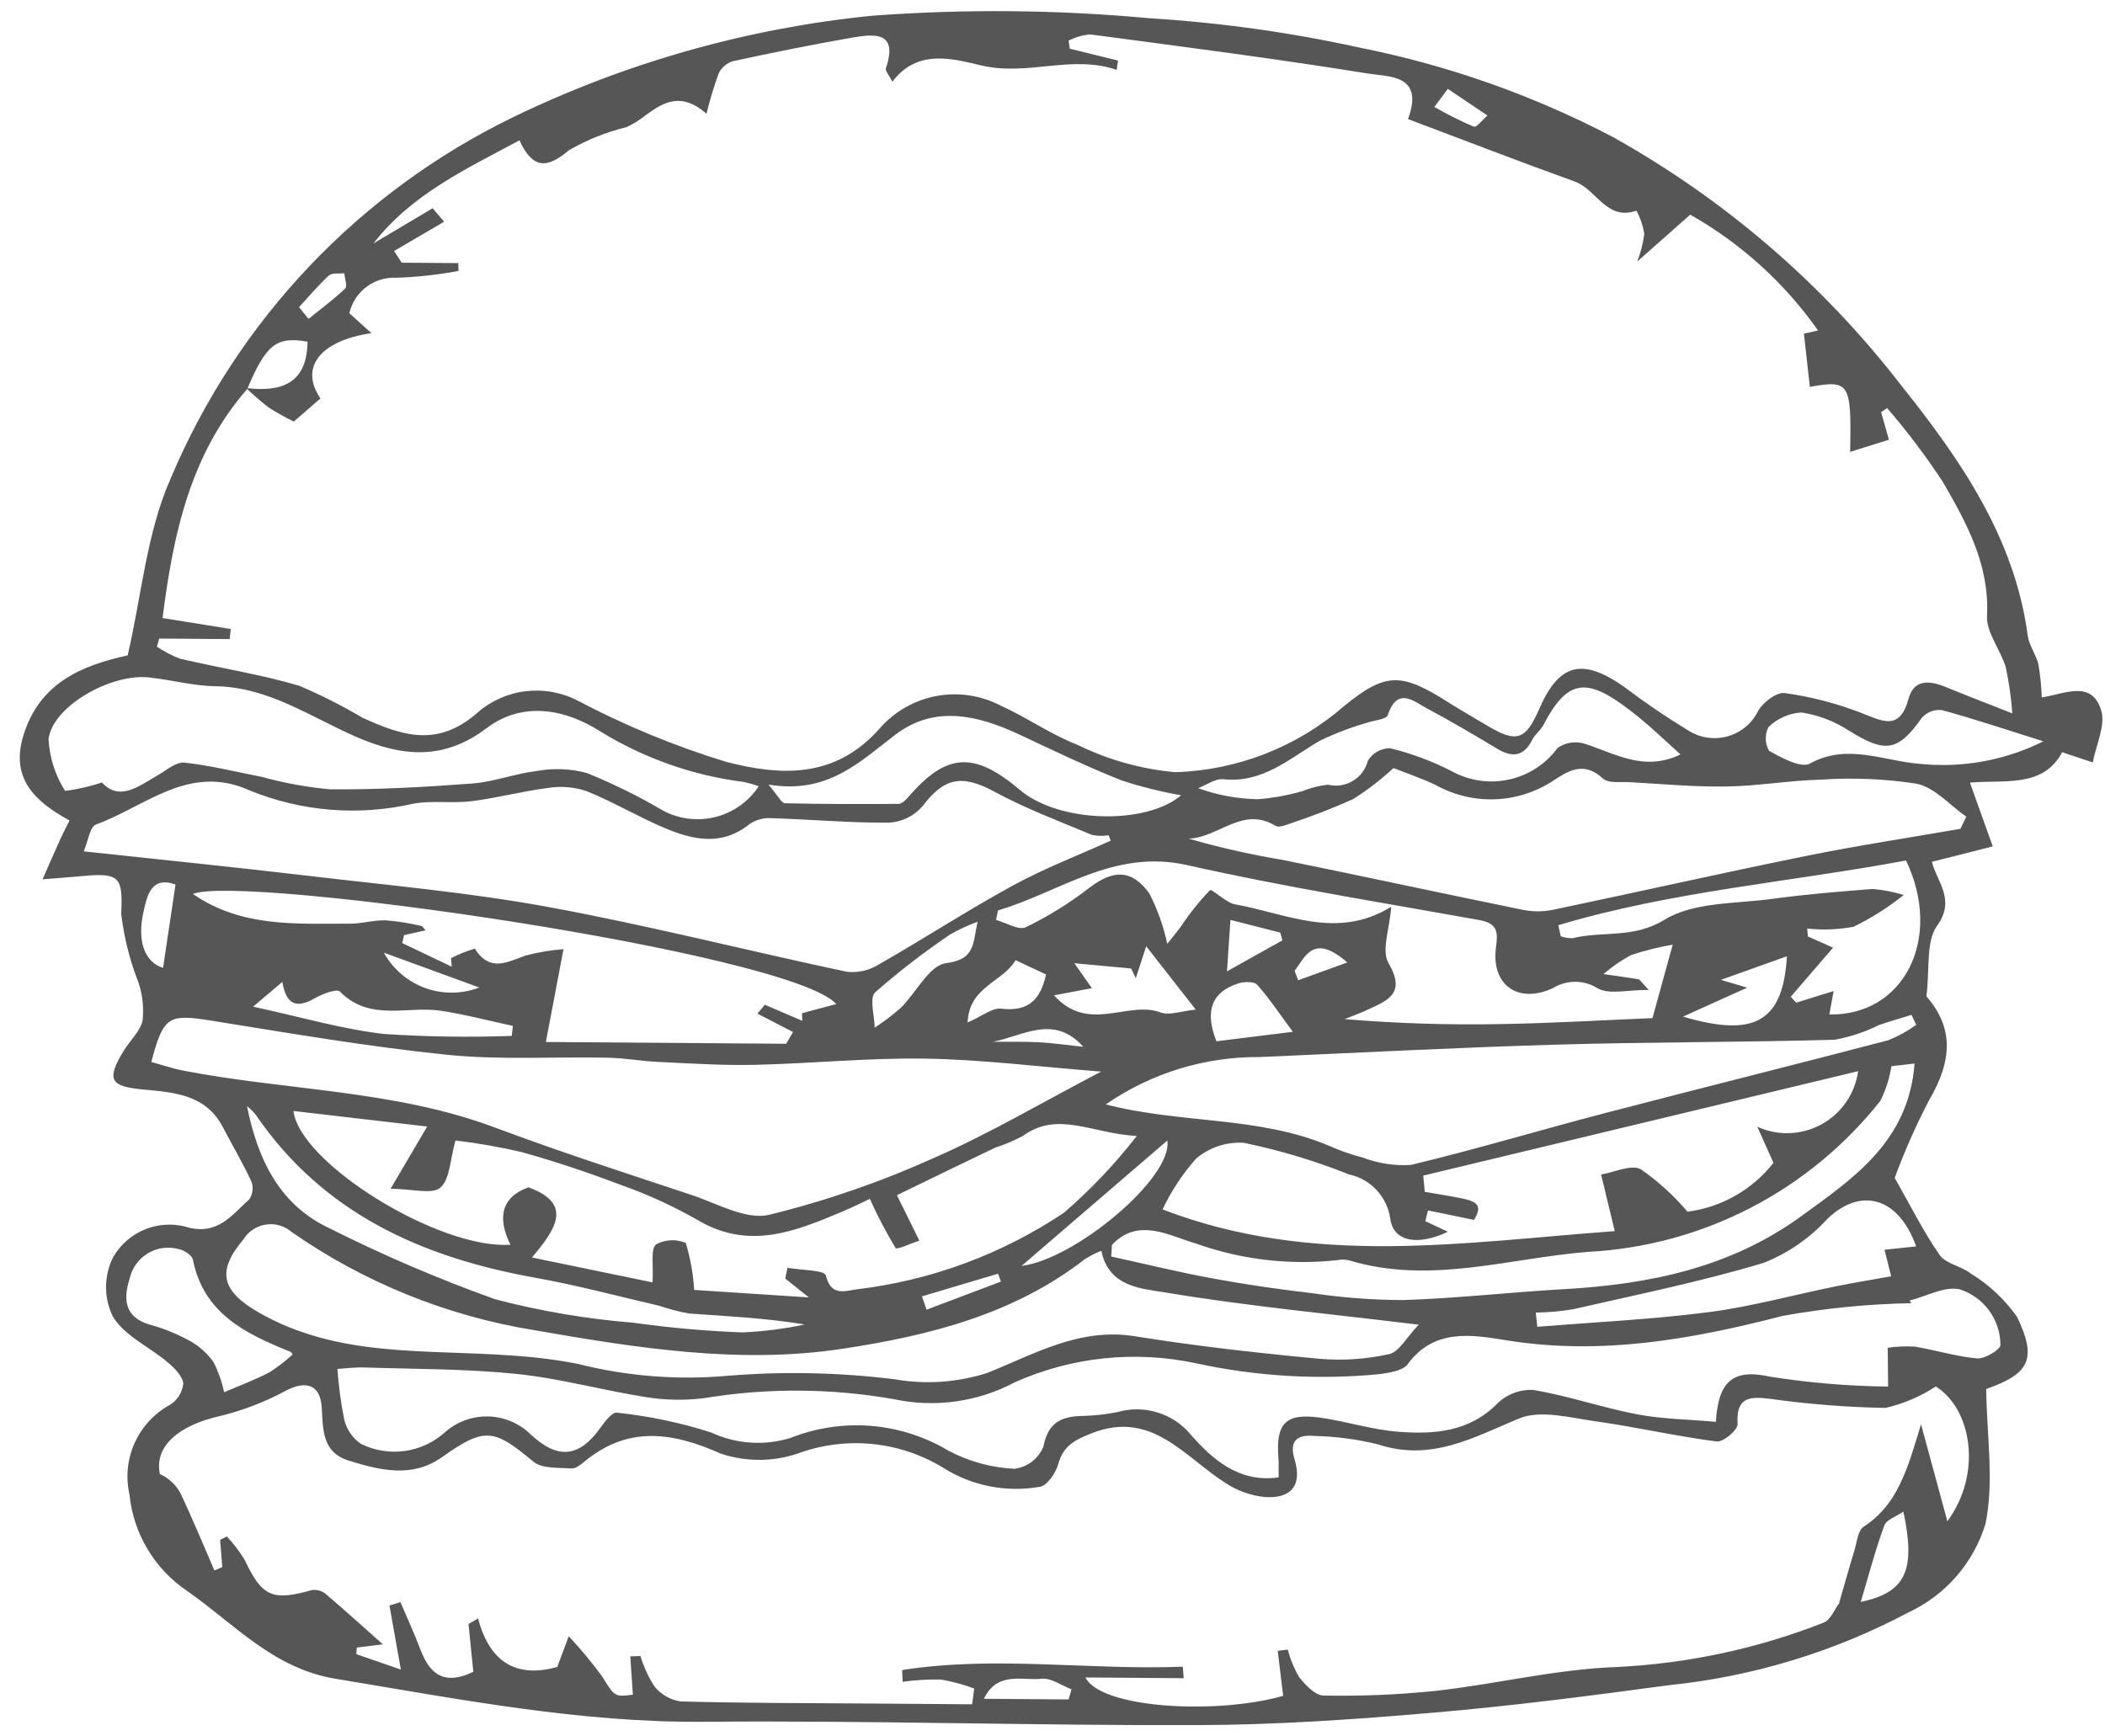 <svg width="97" height="80" viewBox="0 0 97 80" fill="none" xmlns="http://www.w3.org/2000/svg">
<path d="M94.086 32.141C95.135 31.989 96.371 31.312 96.82 32.723C97.042 33.422 96.586 34.326 96.437 35.138L95.025 34.666C94.157 36.331 92.309 35.926 90.776 36.068C91.161 37.143 91.494 38.075 91.828 39.007L89.027 39.718C89.221 40.596 90.144 41.443 89.267 42.658C88.736 43.394 88.931 44.66 88.771 45.913C89.991 47.328 90.01 48.803 88.896 50.701C88.29 51.861 87.76 53.058 87.309 54.286C88.048 55.581 88.635 56.768 89.384 57.842C89.67 58.252 90.379 58.343 90.808 58.688C91.652 59.202 92.381 59.884 92.949 60.693C93.896 62.658 93.49 63.321 91.526 64.014C91.547 66.131 91.903 68.271 91.49 70.237C91.218 71.123 90.763 71.943 90.156 72.643C89.548 73.343 88.8 73.908 87.96 74.301C84.529 76.125 80.778 77.267 76.912 77.663C73.304 78.151 69.687 78.618 66.057 78.93C62.472 79.239 58.869 79.49 55.268 79.503C47.67 79.532 40.065 79.283 32.468 79.35C26.707 79.401 21.105 78.299 15.457 77.367C12.595 76.895 10.809 74.851 8.638 73.331C7.892 72.832 7.266 72.174 6.804 71.404C6.342 70.634 6.056 69.772 5.967 68.879C5.785 68.08 5.869 67.243 6.206 66.497C6.543 65.75 7.115 65.134 7.835 64.742C8.004 64.636 8.146 64.494 8.252 64.325C8.358 64.156 8.424 63.965 8.445 63.767C8.419 63.422 8.037 63.045 7.726 62.782C6.879 62.066 5.72 61.556 5.198 60.668C4.99 60.241 4.883 59.772 4.886 59.297C4.89 58.822 5.003 58.354 5.218 57.931C5.542 57.372 6.037 56.933 6.631 56.679C7.225 56.425 7.885 56.37 8.512 56.522C9.994 56.993 10.658 56.02 11.485 55.273C11.566 55.154 11.618 55.017 11.635 54.874C11.652 54.731 11.635 54.586 11.584 54.451C11.19 53.597 10.706 52.785 10.271 51.949C9.486 50.44 8.023 50.343 6.628 50.214C5.078 50.072 4.884 49.779 5.695 48.435C5.984 47.958 6.462 47.537 6.572 47.026C6.633 46.438 6.568 45.845 6.383 45.285C5.983 44.271 5.715 43.209 5.587 42.127C5.657 40.491 5.559 40.211 3.901 40.366C3.256 40.426 2.608 40.471 1.962 40.523C2.238 39.896 2.511 39.267 2.793 38.642C2.907 38.389 3.039 38.144 3.204 37.815C1.648 36.958 0.471 35.91 1.071 33.92C1.809 31.469 3.77 30.668 5.883 30.205C6.525 27.452 6.754 24.542 7.87 22.04C10.939 14.753 16.557 8.834 23.673 5.387C28.861 2.878 34.45 1.3 40.185 0.725C44.453 0.408 48.739 0.447 53 0.843C56.245 1.044 59.47 1.495 62.645 2.193C66.708 3 70.634 4.385 74.304 6.304C79.469 9.185 83.997 13.083 87.612 17.764C90.322 21.158 92.841 24.782 93.438 29.288C93.498 29.74 93.82 30.156 93.93 30.61C94.016 31.116 94.068 31.627 94.086 32.141V32.141ZM84.771 73.858L84.75 73.867C84.984 73.06 85.21 72.249 85.455 71.445C85.57 71.069 85.611 70.534 85.877 70.362C87.433 69.352 87.896 67.73 88.522 65.639C88.979 67.321 89.334 68.626 89.737 70.109C91.365 67.891 90.849 64.926 89.203 63.897C88.495 64.361 87.711 64.695 86.886 64.885C85.096 64.854 83.31 64.713 81.538 64.462C80.556 64.341 79.999 64.432 80.069 65.63C80.085 65.899 79.407 66.472 79.101 66.432C77.23 66.191 75.381 65.761 73.512 65.5C72.341 65.335 70.978 64.964 69.998 65.372C67.884 66.253 65.949 67.373 63.494 66.564C62.537 66.329 61.556 66.199 60.57 66.178C59.798 66.104 59.391 66.385 59.653 67.251C60.029 68.49 59.461 69.083 58.266 68.991C57.637 68.923 57.033 68.709 56.502 68.366C54.586 67.158 53.078 64.95 50.293 66.059C49.543 66.357 48.997 66.624 48.768 67.465C48.654 67.882 48.251 68.477 47.91 68.522C46.379 68.79 44.803 68.483 43.486 67.658C42.486 67.042 41.359 66.662 40.19 66.548C39.021 66.433 37.842 66.586 36.741 66.995C35.597 67.375 34.361 67.374 33.218 66.993C30.947 65.981 28.926 65.716 26.938 67.354C26.761 67.5 26.526 67.691 26.328 67.676C25.733 67.632 24.978 67.695 24.58 67.363C22.731 65.818 22.327 65.772 20.35 67.166C18.991 68.124 17.506 67.763 16.063 67.312C14.844 66.931 14.886 65.892 14.826 64.872C14.764 63.814 14.111 63.606 13.183 64.086C12.224 64.605 11.202 65 10.142 65.26C8.226 65.686 7.102 66.658 7.367 67.933C7.765 68.111 8.094 68.414 8.305 68.796C8.866 69.973 9.36 71.18 9.88 72.376L10.243 72.22C10.21 71.802 10.177 71.383 10.144 70.964L10.455 70.81C10.771 71.147 11.05 71.517 11.288 71.913C12.07 73.578 12.555 73.8 14.375 73.278C14.488 73.263 14.603 73.272 14.712 73.303C14.822 73.335 14.924 73.388 15.011 73.461C15.922 74.235 16.806 75.039 17.642 75.781L16.442 75.929L16.421 76.234L18.472 76.944C18.273 75.827 18.11 74.91 17.947 73.993L18.452 73.835C18.763 74.568 19.098 75.292 19.379 76.035C19.861 77.315 20.608 77.626 21.811 77.045C21.736 76.301 21.663 75.573 21.59 74.846L22.029 74.587C22.599 76.747 23.929 77.312 25.68 76.824C25.891 76.258 26.057 75.813 26.207 75.409C26.749 75.984 27.255 76.591 27.722 77.227C28.333 78.188 28.295 78.213 29.163 78.102L29.044 76.336L29.513 76.319C29.662 76.815 29.88 77.287 30.159 77.723C30.46 78.095 30.89 78.341 31.363 78.412C34.223 78.492 37.085 78.487 39.946 78.508C41.563 78.521 43.181 78.533 44.798 78.544L44.892 77.819C44.396 77.633 43.884 77.493 43.362 77.403C42.771 77.391 42.18 77.426 41.594 77.506L41.571 76.967C45.86 76.288 50.197 76.982 54.503 76.811L54.547 77.342L50.02 77.308C50.715 78.726 56.022 79.038 59.129 78.155C59.046 77.463 58.963 76.772 58.879 76.081L59.343 76.023C59.456 76.465 59.63 76.889 59.86 77.284C60.147 77.654 60.611 78.138 60.995 78.141C62.727 78.175 64.46 78.102 66.184 77.923C68.97 77.609 71.725 76.923 74.516 76.826C77.778 76.666 80.993 75.976 84.033 74.782C84.352 74.663 84.529 74.174 84.771 73.858ZM11.348 17.885C12.982 18.078 14.152 17.667 14.171 15.747C12.738 15.495 12.263 15.868 11.392 17.927C8.773 20.93 7.979 24.605 7.492 28.483L10.633 28.988L10.583 29.453L7.337 29.429L7.23 29.8C7.562 30.029 7.922 30.217 8.301 30.358C10.128 30.788 11.992 31.073 13.789 31.604C14.79 32.028 15.76 32.519 16.694 33.073C18.487 33.888 20.139 34.474 21.984 32.86C22.607 32.31 23.38 31.961 24.204 31.858C25.028 31.755 25.863 31.902 26.602 32.28C28.795 33.437 31.091 34.385 33.461 35.111C35.947 35.752 38.478 35.914 40.543 33.563C41.22 32.791 42.136 32.268 43.145 32.078C44.154 31.889 45.197 32.043 46.108 32.517C47.311 33.059 48.414 33.846 49.638 34.319C51.052 35.015 52.582 35.445 54.152 35.587C57.016 35.501 59.761 34.429 61.925 32.551C63.888 30.939 64.607 31.009 66.8 32.405C67.358 32.76 67.937 33.082 68.504 33.424C69.882 34.255 70.297 34.126 70.937 32.656C71.847 30.566 72.927 30.299 74.86 31.668C75.805 32.384 76.786 33.051 77.8 33.666C78.067 33.837 78.368 33.949 78.683 33.994C78.997 34.04 79.317 34.018 79.622 33.931C79.928 33.843 80.211 33.692 80.453 33.487C80.695 33.281 80.891 33.027 81.028 32.74C81.264 32.351 81.867 31.889 82.244 31.941C83.427 32.105 84.587 32.403 85.703 32.829C86.697 33.211 87.529 33.737 87.947 32.203C88.194 31.294 88.917 31.354 89.664 31.663C90.592 32.046 91.531 32.404 92.729 32.877C92.678 32.162 92.577 31.451 92.428 30.75C92.185 29.941 91.523 29.147 91.563 28.383C91.684 26.028 90.622 24.097 89.519 22.195C88.739 21.012 87.885 19.88 86.96 18.805L86.683 18.997C86.827 19.502 86.97 20.006 87.044 20.266L85.257 20.824C85.317 17.636 85.234 17.502 83.4 17.829C83.309 17.017 83.219 16.205 83.126 15.38L83.777 15.23C82.233 13.037 80.221 11.214 77.887 9.892C76.964 10.709 76.232 11.357 75.443 12.056C75.605 11.644 75.715 11.214 75.769 10.775C75.709 10.402 75.587 10.041 75.407 9.709C74.039 10.195 73.565 8.726 72.573 8.369C70.021 7.449 67.49 6.469 64.883 5.488C65.647 3.427 63.992 3.543 63.067 3.394C58.801 2.706 54.515 2.153 50.232 1.585C49.887 1.616 49.551 1.714 49.243 1.873L49.295 2.243L51.519 2.791L51.457 3.221C49.387 2.504 47.387 3.516 45.24 3.021C43.97 2.728 42.287 2.207 41.122 3.767C40.965 3.456 40.783 3.262 40.822 3.147C41.397 1.45 40.31 1.552 39.263 1.735C37.422 2.055 35.59 2.427 33.764 2.823C33.622 2.868 33.491 2.941 33.38 3.039C33.268 3.137 33.177 3.257 33.114 3.392C32.894 3.997 32.707 4.615 32.556 5.241C31.411 4.233 30.589 4.694 29.776 5.293C29.496 5.519 29.19 5.71 28.864 5.862C27.932 6.087 27.037 6.447 26.209 6.93C25.154 7.827 24.526 7.736 23.937 6.468C21.455 7.799 18.952 8.964 17.211 11.217L19.937 9.597L20.464 10.22L18.159 11.568L18.512 12.106L21.118 12.125L21.129 12.486C20.186 12.663 19.23 12.768 18.27 12.801C17.774 12.774 17.283 12.923 16.885 13.222C16.488 13.521 16.209 13.951 16.098 14.436L17.113 15.353C14.705 15.709 13.804 16.963 14.766 18.361L13.539 19.429C13.139 19.233 12.751 19.016 12.375 18.777C12.017 18.498 11.674 18.201 11.348 17.885V17.885ZM51.185 38.741L51.083 38.495C50.828 38.535 50.567 38.529 50.313 38.477C48.81 37.844 47.271 37.271 45.841 36.495C44.339 35.68 43.519 35.819 42.505 37.161C42.311 37.383 42.075 37.565 41.81 37.694C41.545 37.823 41.257 37.897 40.963 37.913C39.157 37.927 37.347 37.762 35.537 37.705C35.185 37.684 34.836 37.778 34.543 37.975C33.272 39.007 31.928 38.714 30.601 38.149C29.384 37.631 28.235 36.943 27.01 36.453C26.44 36.265 25.834 36.218 25.242 36.316C24.067 36.463 22.915 36.776 21.739 36.923C20.856 37.033 19.931 36.884 19.06 37.035C16.54 37.618 13.902 37.406 11.507 36.429C8.721 35.165 6.707 37.169 4.428 37.997C4.139 38.102 4.062 38.765 3.858 39.236C7.4 39.619 10.761 39.956 14.117 40.353C17.838 40.793 21.582 41.124 25.266 41.8C29.876 42.646 34.432 43.812 39.022 44.785C39.532 44.842 40.046 44.726 40.482 44.457C42.562 43.269 44.572 41.959 46.673 40.811C48.121 40.02 49.677 39.424 51.185 38.741ZM87.997 59.937L88.073 60.059C86.089 60.095 84.112 60.29 82.159 60.642C77.954 61.726 73.78 62.479 69.385 61.764C67.811 61.508 66.072 61.221 64.871 62.867C64.648 63.174 64.041 63.259 63.591 63.327C60.753 63.602 57.89 63.434 55.104 62.826C52.299 62.228 49.377 62.536 46.759 63.706C45.057 64.611 43.09 64.886 41.205 64.485C38.306 63.974 35.342 63.957 32.438 64.436C31.556 64.546 30.663 64.531 29.785 64.391C27.785 64.079 25.812 63.525 23.806 63.319C21.476 63.079 19.123 63.098 16.779 63.021C16.341 63.007 15.902 63.068 15.547 63.089C15.604 63.881 15.71 64.668 15.867 65.445C15.981 65.887 16.248 66.274 16.621 66.537C17.249 66.85 17.957 66.966 18.653 66.87C19.348 66.773 19.998 66.469 20.517 65.996C21.065 65.516 21.773 65.26 22.501 65.279C23.229 65.298 23.923 65.59 24.445 66.098C25.707 67.281 26.695 67.174 27.684 65.779C27.88 65.503 28.212 65.071 28.426 65.104C29.9 65.259 31.355 65.564 32.767 66.016C33.911 66.55 35.213 66.641 36.42 66.271C37.596 65.804 38.863 65.613 40.124 65.713C41.385 65.813 42.606 66.202 43.693 66.849C44.64 67.355 45.688 67.643 46.761 67.692C47.051 67.651 47.325 67.536 47.557 67.357C47.788 67.177 47.969 66.941 48.081 66.671C48.298 65.512 48.959 65.26 49.958 65.253C50.471 65.237 50.983 65.179 51.487 65.079C52.095 64.903 52.741 64.909 53.345 65.097C53.95 65.284 54.486 65.646 54.887 66.135C55.85 67.23 57.081 68.35 58.921 68.088C58.917 67.723 58.93 67.451 58.909 67.181C58.788 65.598 59.243 65.115 60.813 65.331C62.021 65.498 63.209 65.888 64.418 65.982C66.088 66.113 67.718 65.996 69.017 64.665C69.236 64.455 69.496 64.293 69.78 64.189C70.065 64.085 70.368 64.041 70.67 64.06C72.276 64.33 73.838 64.876 75.441 65.18C76.614 65.403 77.823 65.415 79.069 65.526C79.182 63.743 79.775 63.045 81.576 63.447C83.373 63.73 85.187 63.882 87.006 63.902L86.988 62.113C87.399 62.053 87.816 62.036 88.231 62.06C89.197 62.217 90.148 62.522 91.117 62.604C91.474 62.634 92.203 62.169 92.181 61.992C92.181 61.421 92 60.864 91.664 60.403C91.328 59.941 90.853 59.597 90.31 59.422C89.609 59.262 88.772 59.744 87.997 59.937ZM50.741 49.386C47.797 49.155 45.232 48.831 42.667 48.788C40.042 48.745 37.419 49.014 34.791 49.074C33.314 49.108 31.83 49.01 30.35 48.941C29.567 48.905 28.786 48.761 28.004 48.745C25.538 48.694 23.056 48.86 20.609 48.611C16.98 48.241 13.371 47.62 9.763 47.041C7.766 46.72 7.536 46.817 6.972 48.942C7.464 49.077 7.95 49.244 8.448 49.341C13.23 50.268 18.165 50.224 22.822 51.969C25.8 53.084 28.829 54.063 31.846 55.064C33.033 55.458 34.373 56.232 35.434 55.987C38.048 55.347 40.598 54.467 43.051 53.358C45.582 52.251 47.972 50.833 50.741 49.386ZM90.337 38.197L90.609 37.639C89.85 37.11 89.146 36.284 88.32 36.118C86.868 35.894 85.395 35.831 83.93 35.93C82.468 35.966 81.015 36.225 79.553 36.247C78.068 36.27 76.577 36.129 75.089 36.047C74.673 36.023 74.117 36.11 73.869 35.882C72.953 35.036 72.232 35.549 71.487 36.035C70.689 36.538 69.769 36.816 68.825 36.838C67.881 36.86 66.949 36.626 66.128 36.161C65.389 35.825 64.621 35.558 64.213 35.397C63.637 35.93 63.014 36.409 62.351 36.829C61.401 37.255 60.429 37.632 59.439 37.957C59.23 38.033 58.927 38.151 58.781 38.062C57.263 37.13 56.156 38.606 54.774 38.649C56.211 39.065 57.672 39.394 59.148 39.637C62.828 40.386 66.5 41.182 70.18 41.932C70.634 42.022 71.101 42.022 71.554 41.931C75.434 41.119 79.299 40.244 83.184 39.456C85.555 38.974 87.951 38.612 90.337 38.197ZM40.083 55.252C39.784 55.391 39.295 55.637 38.792 55.848C36.63 56.757 34.493 57.632 32.124 56.213C31.02 55.584 29.863 55.053 28.665 54.628C27.136 54.049 25.582 53.522 24.009 53.088C23.013 52.857 22.005 52.681 20.989 52.56C20.735 53.451 20.737 54.351 20.292 54.733C19.911 55.06 19.018 54.792 18 54.784C18.692 53.607 19.132 52.859 19.685 51.917L13.522 51.201C13.82 53.62 20.244 57.591 23.524 57.365C22.913 56.145 23.084 55.167 24.355 54.72C26.416 55.474 25.621 56.643 24.512 57.953L30.07 59.1C30.12 58.279 29.968 57.599 30.23 57.348C30.439 57.236 30.67 57.172 30.906 57.16C31.143 57.148 31.379 57.189 31.598 57.28C31.814 57.984 31.946 58.712 31.988 59.448L37.273 59.793L36.184 58.922L36.287 58.428C36.903 58.536 37.994 58.535 38.053 58.773C38.296 59.755 38.913 59.498 39.465 59.422C42.886 59.018 46.163 57.808 49.025 55.892C50.259 54.827 51.384 53.641 52.383 52.352C50.341 52.25 48.748 51.172 47.135 52.351C46.729 52.567 46.304 52.747 45.866 52.888C44.294 53.639 42.729 54.404 41.33 55.082C41.764 55.96 42.064 56.566 42.364 57.173C41.985 57.298 41.33 57.606 41.272 57.519C40.83 56.788 40.433 56.032 40.083 55.252V55.252ZM50.751 57.645C50.486 57.748 50.232 57.876 49.991 58.029C46.71 60.582 42.792 61.562 38.794 62.164C34.048 62.88 29.299 62.117 24.605 61.3C20.59 60.648 16.773 59.102 13.436 56.776C13.274 56.637 13.085 56.534 12.88 56.475C12.675 56.416 12.459 56.403 12.249 56.435C12.038 56.468 11.837 56.546 11.659 56.663C11.481 56.781 11.331 56.936 11.219 57.118C9.997 58.561 10.167 59.477 11.919 60.484C15.577 62.586 19.629 62.174 23.57 62.471C24.588 62.533 25.602 62.659 26.604 62.85C28.876 63.428 31.23 63.614 33.564 63.402C36.117 63.196 38.684 63.251 41.225 63.565C42.647 63.814 44.108 63.715 45.483 63.277C47.652 62.414 49.738 61.169 52.306 61.584C55.12 62.038 57.958 62.353 60.794 62.621C61.871 62.714 62.956 62.641 64.011 62.407C64.47 62.307 64.799 61.651 65.376 61.05C61.162 60.538 57.399 60.184 53.677 59.561C52.617 59.383 51.089 59.322 50.751 57.645V57.645ZM50.957 50.898C54.434 51.8 57.984 51.426 61.247 52.806C61.757 53.035 62.286 53.219 62.828 53.358C63.525 53.622 64.27 53.734 65.014 53.687C67.997 52.974 70.937 52.088 73.905 51.313C78.27 50.173 82.649 49.085 87.013 47.941C87.47 47.759 87.902 47.52 88.3 47.231L88.083 46.772C87.587 46.926 87.087 47.07 86.594 47.236C85.947 47.557 85.257 47.787 84.547 47.918C80.256 48.039 75.959 48.019 71.668 48.145C67.136 48.277 62.609 48.517 58.08 48.715C55.537 48.689 53.048 49.452 50.957 50.898V50.898ZM65.585 54.179L65.654 54.927C66.219 55.025 66.785 55.112 67.347 55.225C68.193 55.395 68.265 55.635 67.925 56.222L65.803 55.784L65.68 56.279C66.026 56.443 66.372 56.606 66.718 56.766C65.351 57.424 64.205 57.239 64.064 56.16C63.993 55.666 63.773 55.206 63.432 54.841C63.092 54.477 62.647 54.226 62.159 54.123C60.592 53.496 58.973 53.01 57.321 52.669C56.517 52.615 55.724 52.878 55.111 53.402C54.491 54.104 53.972 54.89 53.571 55.737C60.529 58.42 67.521 57.235 74.409 56.739L73.78 54.129C74.398 54.026 75.15 53.653 75.604 53.882C76.405 54.44 77.13 55.099 77.762 55.843C79.327 55.641 80.75 54.831 81.723 53.59C81.438 52.953 81.209 52.441 80.979 51.928C81.448 52.141 81.96 52.242 82.475 52.221C82.99 52.201 83.493 52.062 83.944 51.813C84.395 51.564 84.782 51.214 85.073 50.789C85.365 50.364 85.553 49.878 85.624 49.367L65.585 54.179ZM4.699 36.062C5.514 36.951 6.4 36.233 7.316 35.7C7.697 35.478 8.126 35.104 8.501 35.146C9.698 35.278 10.88 35.574 12.069 35.804C13.1 36.089 14.154 36.281 15.219 36.377C17.404 36.394 19.593 36.273 21.771 36.108C22.769 36.032 23.735 35.649 24.733 35.533C25.501 35.392 26.29 35.423 27.044 35.625C28.267 36.121 29.452 36.707 30.588 37.377C31.33 37.761 32.188 37.856 32.995 37.645C33.803 37.435 34.505 36.932 34.964 36.235C34.743 36.155 34.517 36.09 34.288 36.039C31.945 35.745 29.693 34.954 27.681 33.719C26.037 32.665 24.076 32.306 22.415 33.563C20.437 35.061 18.503 34.876 16.388 33.948C14.29 33.028 12.352 31.66 9.927 31.626C8.904 31.612 7.883 31.327 6.856 31.22C5.08 31.034 2.411 32.568 2.236 34.069C2.284 34.914 2.546 35.734 2.998 36.45C3.576 36.376 4.146 36.245 4.699 36.062V36.062ZM45.99 41.957L45.897 42.395C46.362 42.523 46.944 42.889 47.269 42.733C48.303 42.231 49.282 41.624 50.191 40.92C51.275 40.088 52.141 40.039 52.958 41.168C53.337 41.904 53.616 42.689 53.788 43.499C53.952 43.293 54.183 43.012 54.403 42.722C54.8 42.119 55.251 41.553 55.75 41.031C55.848 40.941 56.483 41.602 56.909 41.677C59.255 42.086 61.593 43.342 64.109 41.788C64.036 42.803 63.645 43.806 63.986 44.39C64.81 45.799 63.929 46.111 63.014 46.537C62.67 46.697 62.311 46.825 61.959 46.968C64.353 47.166 66.754 47.242 69.155 47.196C71.543 47.155 73.928 47.013 76.147 46.921C76.451 45.817 76.737 44.781 77.08 43.536C76.43 43.647 75.79 43.807 75.163 44.014C74.708 44.259 74.282 44.553 73.891 44.892C74.428 44.969 74.966 45.041 75.501 45.13C75.566 45.141 75.618 45.244 75.978 45.623C74.988 45.615 74.158 45.849 73.623 45.548C73.316 45.354 72.96 45.249 72.596 45.247C72.233 45.245 71.876 45.345 71.566 45.536C69.941 46.29 68.688 45.383 68.941 43.619C69.057 42.81 68.907 42.532 68.103 42.389C63.628 41.588 59.135 40.865 54.699 39.869C51.322 39.111 48.847 41.111 45.99 41.957ZM38.537 46.273C36.413 43.899 11.138 40.278 8.888 41.199C11.149 42.758 13.652 42.559 16.111 42.569C16.666 42.572 17.22 42.399 17.773 42.414C18.328 42.459 18.878 42.546 19.419 42.675C19.475 42.685 19.518 42.776 19.61 42.876L18.619 43.098L18.535 43.462L20.817 44.552L20.783 44.158C21.134 43.977 21.501 43.83 21.879 43.718C22.577 44.827 23.381 44.332 24.231 44.033C24.8 43.886 25.381 43.788 25.967 43.742C25.686 45.217 25.452 46.453 25.154 48.021L36.228 48.103L36.543 47.561L34.904 46.714L35.242 46.304L36.971 47.045L36.956 46.695L38.537 46.273ZM51.239 57.372L51.207 57.909C52.765 58.249 54.316 58.631 55.883 58.919C57.406 59.2 58.941 59.421 60.478 59.6C61.871 59.807 63.277 59.912 64.685 59.914C67.154 59.835 69.611 59.55 72.078 59.412C76.003 59.191 79.733 58.42 82.973 56.071C85.421 54.296 87.949 52.602 88.225 49.015L87.159 49.136C87.071 49.689 86.9 50.226 86.652 50.728C85.034 52.777 82.998 54.458 80.679 55.659C78.361 56.86 75.813 57.553 73.206 57.692C69.552 57.975 65.913 59.216 62.174 58.087C61.992 58.043 61.802 58.039 61.619 58.076C59.42 58.316 57.196 58.054 55.113 57.31C53.891 56.958 52.453 56.08 51.239 57.372ZM77.438 34.768C76.686 34.093 76.148 33.57 75.569 33.098C73.247 31.204 72.317 31.117 71.116 33.422C70.989 33.664 70.733 33.839 70.612 34.083C70.238 34.836 69.725 34.944 69.009 34.516C67.952 33.884 66.893 33.253 65.806 32.676C65.157 32.332 64.399 31.615 63.95 32.956C63.879 33.166 63.305 33.193 62.968 33.316C62.232 33.527 61.515 33.802 60.825 34.136C59.426 34.947 58.204 36.102 56.374 35.912C56.001 35.873 55.599 36.177 55.211 36.323C56.09 36.643 57.016 36.815 57.952 36.834C58.654 36.78 59.348 36.654 60.023 36.459C60.398 36.307 60.791 36.207 61.192 36.162C61.582 36.258 61.994 36.197 62.339 35.99C62.683 35.784 62.932 35.45 63.032 35.061C63.138 34.884 63.288 34.737 63.468 34.636C63.648 34.535 63.851 34.482 64.058 34.483C65.046 34.723 66.003 35.08 66.907 35.547C67.711 35.988 68.648 36.123 69.544 35.924C70.44 35.726 71.233 35.209 71.776 34.469C71.958 34.343 72.166 34.26 72.385 34.227C72.604 34.195 72.827 34.213 73.038 34.281C74.431 34.728 75.762 35.58 77.438 34.768ZM35.41 36.158C35.868 36.694 36.015 37.014 36.164 37.018C37.909 37.06 39.655 37.062 41.4 37.048C41.553 37.047 41.732 36.876 41.848 36.741C43.608 34.694 44.879 34.609 47.006 36.41C48.815 37.941 52.828 38.02 54.429 36.651C53.505 36.49 52.594 36.264 51.703 35.973C50.094 35.338 48.53 34.583 46.961 33.847C45.04 32.947 43.063 32.494 41.276 33.847C39.615 35.105 38.148 36.618 35.41 36.158L35.41 36.158ZM71.807 42.639L71.919 43.147C72.093 43.212 72.277 43.243 72.462 43.239C73.844 42.894 75.259 43.273 76.699 42.389C78.05 41.56 79.998 41.656 81.696 41.422C83.221 41.212 84.761 41.09 86.298 40.968C86.782 41.012 87.26 41.105 87.726 41.245C87.011 41.818 86.236 42.311 85.412 42.712C84.708 42.842 83.988 42.87 83.276 42.795L83.311 43.159L84.469 43.674C83.752 44.506 83.136 45.22 82.521 45.934L82.769 46.211L84.494 45.673L84.298 46.753C87.737 46.818 89.544 43.255 87.832 39.656C82.532 40.648 77.05 41.07 71.807 42.639L71.807 42.639ZM11.382 50.978C11.874 53.429 12.873 55.533 15.202 56.616C17.669 57.855 20.208 58.943 22.807 59.874C24.898 60.424 27.034 60.787 29.189 60.959C30.856 61.194 32.535 61.343 34.218 61.405C35.181 61.362 36.139 61.241 37.082 61.042C35.281 60.74 33.511 60.663 31.743 60.533C31.28 60.449 30.824 60.33 30.378 60.178C28.476 59.737 26.584 59.229 24.666 58.886C19.448 57.952 14.884 55.925 11.765 51.348C11.65 51.212 11.522 51.088 11.382 50.978V50.978ZM88.299 57.441C87.467 55.13 85.724 54.717 84.209 56.172C83.398 57.061 82.395 57.753 81.277 58.198C78.39 59.068 75.415 59.668 72.467 60.343C71.905 60.434 71.338 60.484 70.77 60.493L70.838 61.147C73.468 60.933 76.112 60.811 78.724 60.474C80.691 60.221 82.615 59.685 84.562 59.289C85.416 59.115 86.279 58.976 87.146 58.819L86.84 57.597L88.299 57.441ZM13.484 62.425C13.449 62.377 13.429 62.318 13.392 62.303C11.338 61.474 9.386 60.552 8.889 58.051C8.85 57.854 8.494 57.62 8.254 57.571C8.015 57.503 7.765 57.484 7.518 57.515C7.272 57.547 7.035 57.629 6.821 57.756C6.608 57.883 6.422 58.052 6.277 58.253C6.131 58.455 6.028 58.684 5.974 58.926C5.688 59.827 5.7 60.708 6.921 61.053C7.557 61.228 8.169 61.477 8.746 61.795C9.185 62.038 9.562 62.378 9.848 62.789C10.067 63.225 10.228 63.687 10.329 64.163C11.02 63.865 11.73 63.602 12.396 63.256C12.783 63.012 13.147 62.734 13.484 62.425V62.425ZM94.161 34.165C92.415 33.617 90.966 33.129 89.493 32.728C89.323 32.707 89.15 32.727 88.99 32.786C88.829 32.846 88.685 32.943 88.569 33.069C87.466 34.63 86.888 34.72 85.225 33.687C84.559 33.249 83.807 32.959 83.02 32.836C82.443 32.867 81.897 33.109 81.487 33.516C81.403 33.687 81.363 33.875 81.369 34.065C81.375 34.254 81.427 34.44 81.522 34.604C82.103 34.925 82.994 35.414 83.4 35.19C85.114 34.242 86.779 35.067 88.437 35.2C90.404 35.407 92.391 35.048 94.161 34.165V34.165ZM11.663 46.393C13.899 46.875 15.795 47.441 17.724 47.654C19.674 47.782 21.629 47.811 23.582 47.741L23.633 47.28C22.526 47.042 21.426 46.749 20.309 46.581C18.757 46.347 17.051 47.1 15.663 45.698C15.518 45.552 14.848 45.811 14.496 46.011C13.684 46.472 13.193 46.336 13.01 45.253L11.663 46.393ZM50.316 45.541L48.57 45.871C50.172 47.649 51.97 46.088 53.493 46.663C53.884 46.81 54.405 46.599 55.102 46.529L52.818 43.61C52.65 44.124 52.495 44.603 52.339 45.081L52.123 44.634L49.506 44.391L50.316 45.541ZM45.047 42.481C44.605 42.642 44.178 42.841 43.77 43.075C42.568 43.888 41.418 44.776 40.328 45.734C40.053 45.992 40.299 46.805 40.306 47.363C40.724 47.087 41.124 46.784 41.503 46.455C42.22 45.753 42.817 44.485 43.597 44.388C44.94 44.219 44.825 43.495 45.047 42.481ZM80.511 45.517C79.412 46.014 78.559 46.399 77.557 46.852C80.837 47.824 82.168 47.103 82.342 44.07C81.412 44.403 80.473 44.739 79.301 45.158L80.511 45.517ZM53.792 52.562L47.072 58.342C49.549 58.039 54.055 54.266 53.792 52.562L53.792 52.562ZM59.575 47.552C58.937 46.691 58.481 45.997 57.932 45.385C57.79 45.226 57.33 45.234 57.068 45.319C55.752 45.746 55.541 46.678 56.053 47.989L59.575 47.552ZM85.744 73.828C87.831 73.386 88.284 72.371 87.71 69.664C87.376 69.896 86.93 70.034 86.83 70.304C86.426 71.403 86.129 72.542 85.744 73.828ZM44.587 47.123C45.256 46.832 45.719 46.437 46.137 46.486C47.422 46.637 47.953 46.041 48.202 44.91L46.8 44.251C46.204 45.273 44.661 45.451 44.587 47.123ZM8.088 40.764C6.954 40.357 6.779 41.296 6.618 41.998C6.277 43.477 6.743 44.376 7.514 44.603C7.694 43.4 7.879 42.165 8.088 40.764ZM17.69 43.906C18.105 44.659 18.779 45.236 19.587 45.531C20.395 45.826 21.283 45.819 22.085 45.51C20.545 44.948 19.205 44.459 17.69 43.906H17.69ZM49.24 78.32L49.376 77.855C48.916 77.679 48.432 77.318 48.002 77.367C47.127 77.467 45.961 76.999 45.338 78.291L49.24 78.32ZM56.7 42.395C56.647 43.173 56.608 43.755 56.539 44.766L59.095 43.338L58.995 42.98L56.7 42.395ZM66.716 4.095C66.436 4.471 66.266 4.7 66.097 4.929C66.684 5.267 67.291 5.571 67.914 5.839C68.043 5.888 68.329 5.506 68.543 5.323C67.971 4.939 67.398 4.554 66.716 4.095H66.716ZM13.779 14.156L14.217 14.695C14.787 14.235 15.379 13.8 15.906 13.296C16.017 13.191 15.885 12.832 15.866 12.591C15.624 12.621 15.303 12.564 15.156 12.697C14.664 13.147 14.233 13.664 13.779 14.156ZM45.756 48.012C46.467 48.017 47.178 47.997 47.887 48.035C48.565 48.073 49.242 48.172 49.919 48.243C48.556 46.722 47.143 47.748 45.756 48.012ZM46.123 59.063L45.991 58.7L42.484 59.745L42.699 60.358L46.123 59.063ZM62.086 44.356C60.526 43.002 60.165 44.071 59.657 44.742L59.821 45.176L62.086 44.356Z" fill="#565656"/>
</svg>
